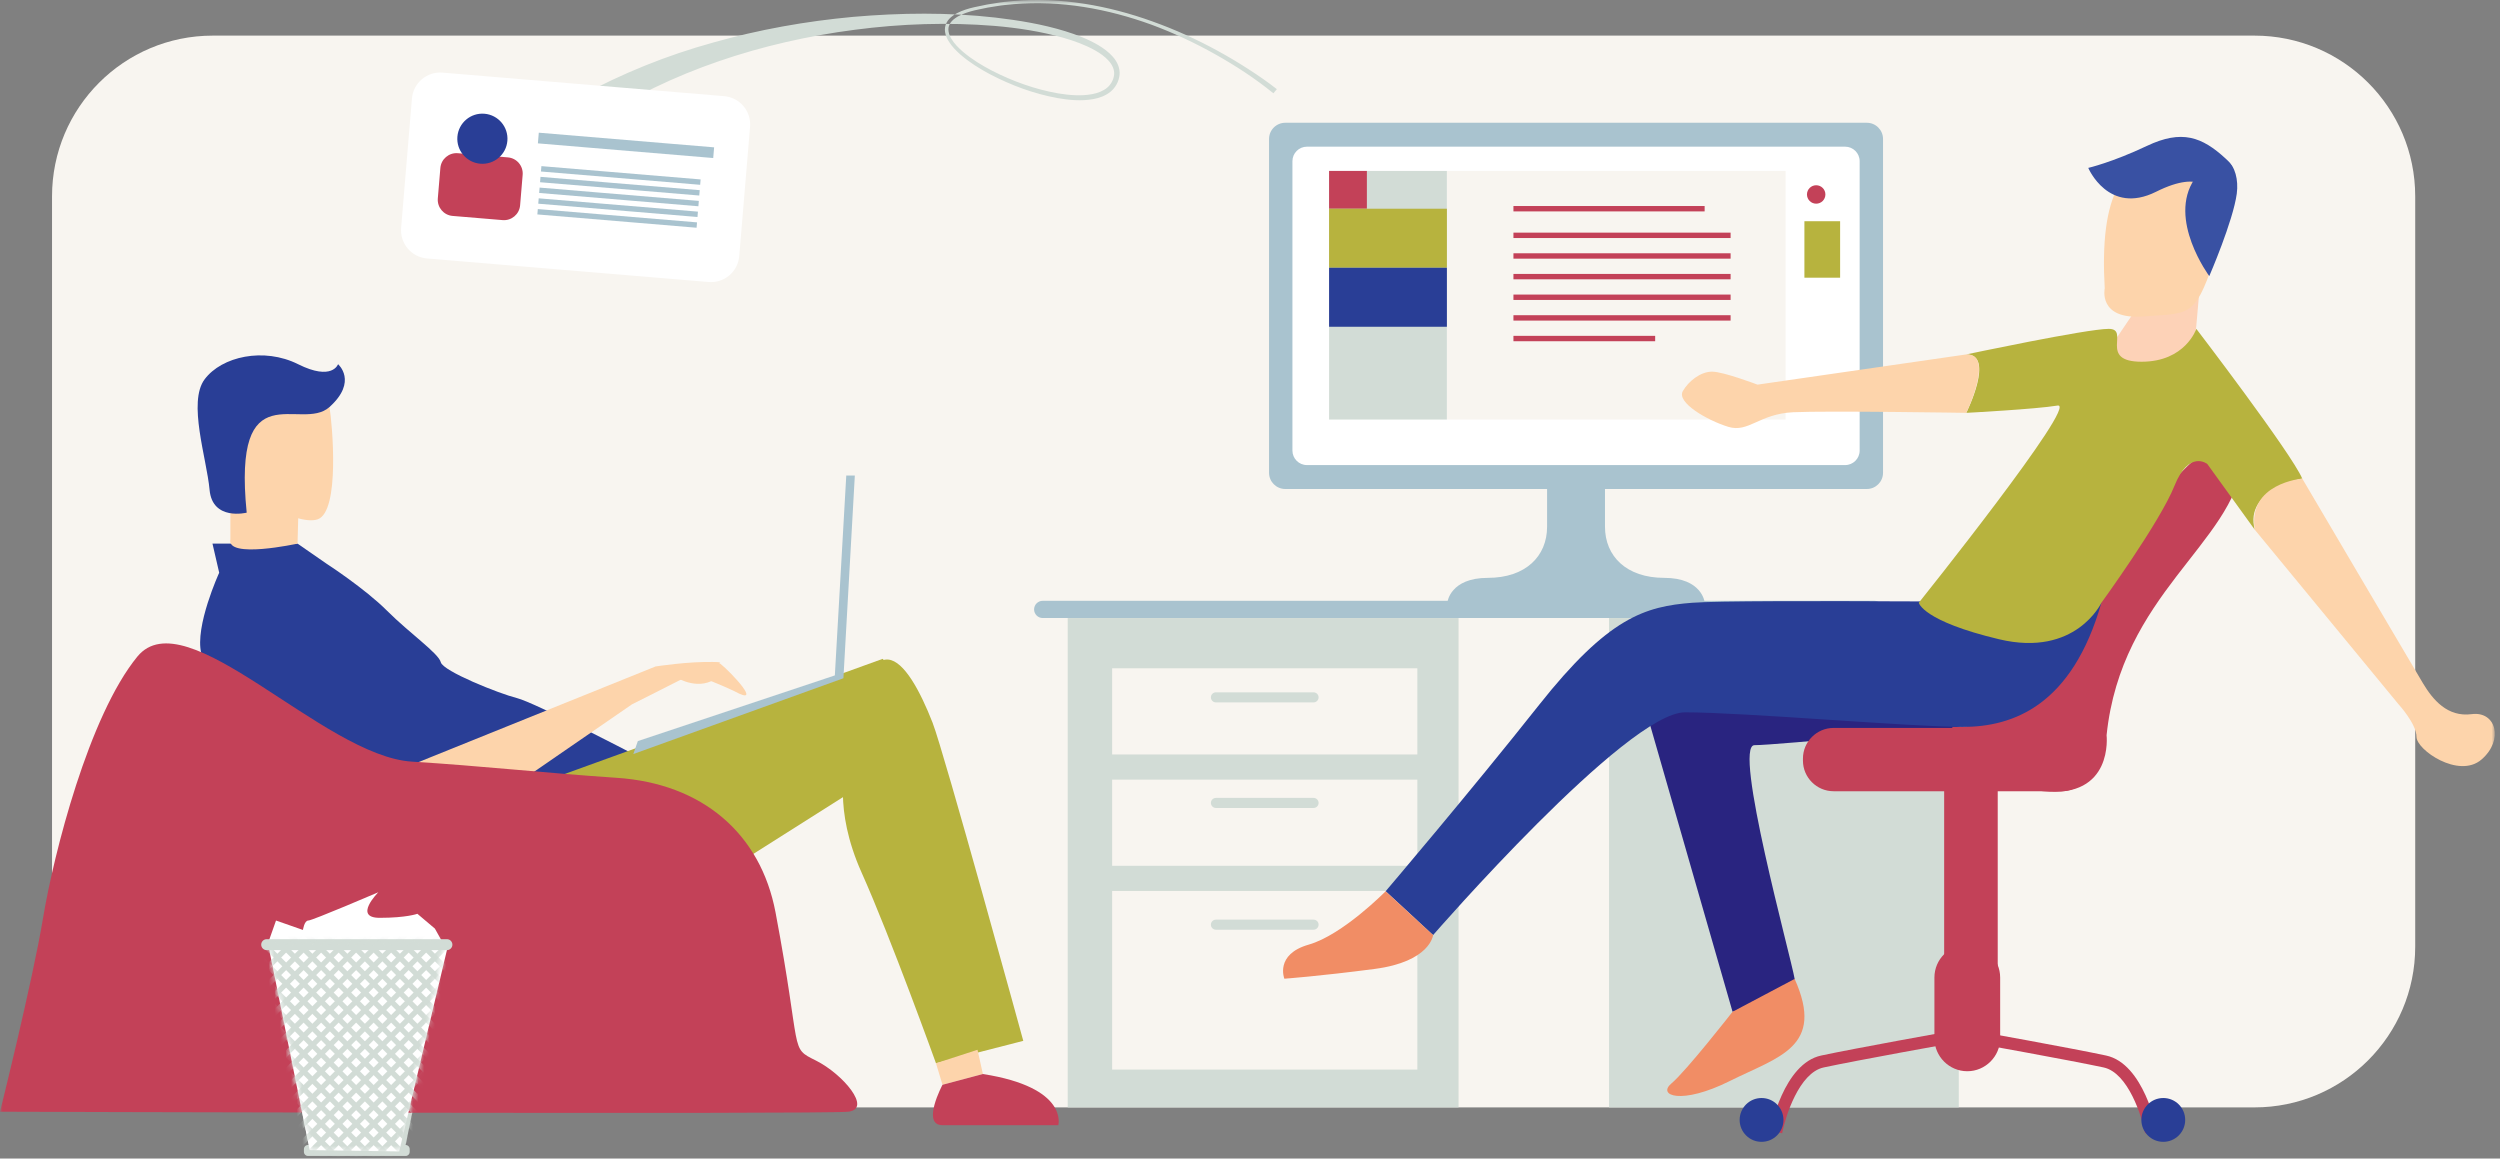 <?xml version="1.0" encoding="UTF-8"?>
<svg width="451px" height="209px" viewBox="0 0 451 209" version="1.1" xmlns="http://www.w3.org/2000/svg" xmlns:xlink="http://www.w3.org/1999/xlink">
    <rect x="0" y="0" width="451" height="209" fill="#808080" stroke="none"/>
    <!-- Generator: sketchtool 49.3 (51167) - http://www.bohemiancoding.com/sketch -->
    <title>53CAA785-1674-4496-975A-361E00DBA107</title>
    <desc>Created with sketchtool.</desc>
    <defs>
        <polygon id="path-1" points="0 232 450.067 232 450.067 0.781 0 0.781"></polygon>
        <polygon id="path-3" points="8.473 38.5 24.626 38.256 32.155 0.973 0.336 0.851"></polygon>
        <polygon id="path-5" points="8.473 38.5 24.626 38.256 32.155 0.973 0.336 0.851"></polygon>
        <polygon id="path-7" points="8.473 38.5 24.626 38.256 32.155 0.973 0.336 0.851"></polygon>
        <polygon id="path-9" points="8.473 38.5 24.626 38.256 32.155 0.973 0.336 0.851"></polygon>
        <polygon id="path-11" points="8.473 38.5 24.626 38.256 32.155 0.973 0.336 0.851"></polygon>
        <polygon id="path-13" points="8.473 38.5 24.626 38.256 32.155 0.973 0.336 0.851"></polygon>
        <polygon id="path-15" points="8.473 38.5 24.626 38.256 32.155 0.973 0.336 0.851"></polygon>
        <polygon id="path-17" points="8.473 38.5 24.626 38.256 32.155 0.973 0.336 0.851"></polygon>
        <polygon id="path-19" points="8.473 38.5 24.626 38.256 32.155 0.973 0.336 0.851"></polygon>
        <polygon id="path-21" points="8.473 38.5 24.626 38.256 32.155 0.973 0.336 0.851"></polygon>
        <polygon id="path-23" points="8.473 38.5 24.626 38.256 32.155 0.973 0.336 0.851"></polygon>
        <polygon id="path-25" points="8.473 38.5 24.626 38.256 32.155 0.973 0.336 0.851"></polygon>
        <polygon id="path-27" points="8.473 38.5 24.626 38.256 32.155 0.973 0.336 0.851"></polygon>
        <polygon id="path-29" points="8.473 38.5 24.626 38.256 32.155 0.973 0.336 0.851"></polygon>
        <polygon id="path-31" points="8.473 38.5 24.626 38.256 32.155 0.973 0.336 0.851"></polygon>
        <polygon id="path-33" points="8.473 38.5 24.626 38.256 32.155 0.973 0.336 0.851"></polygon>
        <polygon id="path-35" points="8.473 38.5 24.626 38.256 32.155 0.973 0.336 0.851"></polygon>
        <polygon id="path-37" points="8.473 38.5 24.626 38.256 32.155 0.973 0.336 0.851"></polygon>
        <polygon id="path-39" points="0.336 0.973 7.866 38.256 24.019 38.5 32.155 0.851"></polygon>
        <polygon id="path-41" points="0.336 0.973 7.866 38.256 24.019 38.5 32.155 0.851"></polygon>
        <polygon id="path-43" points="0.336 0.973 7.866 38.256 24.019 38.5 32.155 0.851"></polygon>
        <polygon id="path-45" points="0.336 0.973 7.866 38.256 24.019 38.5 32.155 0.851"></polygon>
        <polygon id="path-47" points="0.336 0.973 7.866 38.256 24.019 38.5 32.155 0.851"></polygon>
        <polygon id="path-49" points="0.336 0.973 7.866 38.256 24.019 38.5 32.155 0.851"></polygon>
        <polygon id="path-51" points="0.336 0.973 7.866 38.256 24.019 38.5 32.155 0.851"></polygon>
        <polygon id="path-53" points="0.336 0.973 7.866 38.256 24.019 38.5 32.155 0.851"></polygon>
        <polygon id="path-55" points="0.336 0.973 7.866 38.256 24.019 38.5 32.155 0.851"></polygon>
        <polygon id="path-57" points="0.336 0.973 7.866 38.256 24.019 38.5 32.155 0.851"></polygon>
        <polygon id="path-59" points="0.336 0.973 7.866 38.256 24.019 38.5 32.155 0.851"></polygon>
        <polygon id="path-61" points="0.336 0.973 7.866 38.256 24.019 38.5 32.155 0.851"></polygon>
        <polygon id="path-63" points="0.336 0.973 7.866 38.256 24.019 38.5 32.155 0.851"></polygon>
        <polygon id="path-65" points="0.336 0.973 7.866 38.256 24.019 38.5 32.155 0.851"></polygon>
        <polygon id="path-67" points="0.336 0.973 7.866 38.256 24.019 38.5 32.155 0.851"></polygon>
        <polygon id="path-69" points="0.336 0.973 7.866 38.256 24.019 38.5 32.155 0.851"></polygon>
        <polygon id="path-71" points="0.336 0.973 7.866 38.256 24.019 38.5 32.155 0.851"></polygon>
        <polygon id="path-73" points="0.336 0.973 7.866 38.256 24.019 38.5 32.155 0.851"></polygon>
    </defs>
    <g id="Esanjo-Way" stroke="none" stroke-width="1" fill="none" fill-rule="evenodd">
        <g id="Esanjo-Way---Beautiful-Email-Signatures" transform="translate(-95, -85)">
            <g id="Page-1" transform="translate(95, 84)">
                <g id="Group-78" transform="translate(0, 0.219)">
                    <path d="M406.711,200.555 L38.379,200.555 C22.367,200.555 9.387,187.575 9.387,171.562 L9.387,36.201 C9.387,20.189 22.367,7.207 38.379,7.207 L406.711,7.207 C422.724,7.207 435.704,20.189 435.704,36.201 L435.704,171.562 C435.704,187.575 422.724,200.555 406.711,200.555" id="Fill-1" fill="#F8F5F0"></path>
                    <mask id="mask-2" fill="white">
                        <use xlink:href="#path-1"></use>
                    </mask>
                    <g id="Clip-4"></g>
                    <polygon id="Fill-3" fill="#D2DCD6" mask="url(#mask-2)" points="290.269 200.555 353.361 200.555 353.361 112.273 290.269 112.273"></polygon>
                    <polygon id="Fill-5" fill="#D2DCD6" mask="url(#mask-2)" points="192.615 200.555 263.124 200.555 263.124 112.273 192.615 112.273"></polygon>
                    <path d="M279.095,84.137 L279.095,95.796 C279.095,101.14 275.209,105.026 268.408,105.026 C261.607,105.026 261.121,109.398 261.121,109.398 L284.925,109.398 L284.925,83.165 L279.095,84.137 Z" id="Fill-6" fill="#A9C3CF" mask="url(#mask-2)"></path>
                    <path d="M289.54,84.137 L289.54,95.796 C289.54,101.14 293.426,105.026 300.228,105.026 C307.028,105.026 307.514,109.398 307.514,109.398 L283.71,109.398 L283.71,83.165 L289.54,84.137 Z" id="Fill-7" fill="#A9C3CF" mask="url(#mask-2)"></path>
                    <path d="M336.783,88.995 L231.852,88.995 C230.249,88.995 228.937,87.683 228.937,86.081 L228.937,25.843 C228.937,24.239 230.249,22.928 231.852,22.928 L336.783,22.928 C338.386,22.928 339.698,24.239 339.698,25.843 L339.698,86.081 C339.698,87.683 338.386,88.995 336.783,88.995" id="Fill-8" fill="#A9C3CF" mask="url(#mask-2)"></path>
                    <path d="M332.869,84.68 L235.766,84.68 C234.329,84.68 233.154,83.504 233.154,82.068 L233.154,29.855 C233.154,28.417 234.329,27.242 235.766,27.242 L332.869,27.242 C334.306,27.242 335.481,28.417 335.481,29.855 L335.481,82.068 C335.481,83.504 334.306,84.68 332.869,84.68" id="Fill-9" fill="#FFFFFF" mask="url(#mask-2)"></path>
                    <path d="M338.144,112.273 L188.103,112.273 C187.249,112.273 186.55,111.574 186.55,110.719 C186.55,109.865 187.249,109.166 188.103,109.166 L338.144,109.166 C338.998,109.166 339.698,109.865 339.698,110.719 C339.698,111.574 338.998,112.273 338.144,112.273" id="Fill-10" fill="#A9C3CF" mask="url(#mask-2)"></path>
                    <polygon id="Fill-11" fill="#F8F5F0" mask="url(#mask-2)" points="200.631 136.886 255.687 136.886 255.687 121.341 200.631 121.341"></polygon>
                    <polygon id="Fill-12" fill="#F8F5F0" mask="url(#mask-2)" points="200.631 156.971 255.687 156.971 255.687 141.426 200.631 141.426"></polygon>
                    <polygon id="Fill-13" fill="#F8F5F0" mask="url(#mask-2)" points="200.631 193.734 255.687 193.734 255.687 161.511 200.631 161.511"></polygon>
                    <polygon id="Fill-14" fill="#F8F5F0" mask="url(#mask-2)" points="261.018 76.468 322.117 76.468 322.117 31.616 261.018 31.616"></polygon>
                    <polygon id="Fill-15" fill="#C34158" mask="url(#mask-2)" points="273.024 58.616 312.201 58.616 312.201 57.644 273.024 57.644"></polygon>
                    <path d="M297.4,130.6 L312.553,183.304 C312.553,183.304 324.411,181.328 323.753,177.375 C323.093,173.422 312.553,135.211 316.505,135.211 C320.458,135.211 354.058,131.917 354.058,131.917 C354.058,131.917 303.988,124.012 297.4,130.6" id="Fill-16" fill="#292480" mask="url(#mask-2)"></path>
                    <path d="M371.912,143.52 L330.774,143.52 C327.737,143.52 325.251,141.035 325.251,137.998 L325.251,137.624 C325.251,134.585 327.737,132.1 330.774,132.1 L371.912,132.1 C374.95,132.1 377.435,134.585 377.435,137.624 L377.435,137.998 C377.435,141.035 374.95,143.52 371.912,143.52" id="Fill-17" fill="#C34158" mask="url(#mask-2)"></path>
                    <path d="M352.174,131.918 C352.174,131.918 365.094,132.101 371.242,124.195 C377.392,116.289 379.149,108.822 381.345,102.233 C383.541,95.646 406.373,69.006 404.616,83.939 C402.86,98.873 382.662,107.943 380.028,133.419 C380.028,133.419 381.345,144.839 368.608,143.521 C355.87,142.203 352.174,131.918 352.174,131.918" id="Fill-18" fill="#C34158" mask="url(#mask-2)"></path>
                    <path d="M380.3,64.02 L387.035,54.065 L396.698,54.065 L395.82,64.02 L380.886,69.876 C380.886,69.876 380.191,67.933 380.3,64.02" id="Fill-19" fill="#FDD2B7" mask="url(#mask-2)"></path>
                    <path d="M249.966,161.564 L258.53,169.469 C258.53,169.469 293.447,129.283 303.988,129.283 C314.529,129.283 344.834,131.918 354.058,131.918 C363.28,131.918 373.821,127.964 379.092,109.518 C379.092,109.518 313.87,108.859 305.306,109.518 C296.741,110.177 290.154,112.153 277.636,127.964 C265.119,143.776 249.966,161.564 249.966,161.564" id="Fill-20" fill="#293E96" mask="url(#mask-2)"></path>
                    <path d="M346.152,109.518 C346.152,109.518 375.139,73.284 371.187,73.943 C367.234,74.601 354.716,75.26 354.716,75.26 C354.716,75.26 359.987,64.719 354.716,64.719 C354.716,64.719 376.458,60.108 380.41,60.108 C384.363,60.108 378.433,66.037 386.34,66.037 C394.245,66.037 396.221,60.108 396.221,60.108 C396.221,60.108 413.35,82.507 415.327,87.119 C415.327,87.119 404.786,89.095 406.762,96.342 L398.198,84.484 C398.198,84.484 394.904,81.848 392.268,88.436 C389.633,95.024 379.092,109.518 379.092,109.518 C379.092,109.518 374.481,119.4 360.646,116.106 C346.811,112.812 346.152,109.518 346.152,109.518" id="Fill-21" fill="#B7B33E" mask="url(#mask-2)"></path>
                    <path d="M379.693,52.8 C379.693,52.8 378.425,58.502 386.661,57.867 C394.897,57.234 395.847,58.184 399.332,48.048 C402.815,37.913 405.349,28.093 393.947,28.093 C382.544,28.093 378.743,36.328 379.693,52.8" id="Fill-22" fill="#FDD4AB" mask="url(#mask-2)"></path>
                    <path d="M376.721,31.07 C376.721,31.07 380.361,39.672 388.961,35.371 C397.562,31.07 398.885,35.702 398.885,35.702 C398.885,35.702 405.832,33.386 401.532,29.417 C397.231,25.447 393.592,24.124 387.307,27.101 C381.022,30.078 376.721,31.07 376.721,31.07" id="Fill-23" fill="#3951A3" mask="url(#mask-2)"></path>
                    <path d="M398.554,50.588 C398.554,50.588 390.946,40.333 395.908,33.056 C400.87,25.778 404.178,30.74 403.517,35.702 C402.855,40.664 398.554,50.588 398.554,50.588" id="Fill-24" fill="#3951A3" mask="url(#mask-2)"></path>
                    <path d="M354.716,64.719 L317.052,70.169 C317.052,70.169 310.903,67.826 308.853,67.826 C306.803,67.826 304.63,69.507 303.582,71.341 C302.411,73.391 307.974,76.612 311.781,77.782 C315.43,78.906 317.344,75.441 323.494,75.148 C329.643,74.856 354.716,75.26 354.716,75.26 C354.716,75.26 359.878,64.54 354.716,64.719" id="Fill-25" fill="#FDD4AB" mask="url(#mask-2)"></path>
                    <path d="M406.762,96.343 L432.715,127.856 C432.715,127.856 435.936,131.369 435.936,133.712 C435.936,136.054 443.549,141.323 447.649,137.81 C451.747,134.297 450.283,129.026 445.892,129.613 C441.499,130.196 438.864,126.977 437.107,124.049 C435.35,121.12 415.326,87.118 415.326,87.118 C415.326,87.118 405.406,87.963 406.762,96.343" id="Fill-26" fill="#FDD4AB" mask="url(#mask-2)"></path>
                    <path d="M355.557,182.173 C352.9,182.173 350.726,179.998 350.726,177.341 L350.726,142.643 C350.726,139.985 352.9,137.811 355.557,137.811 C358.215,137.811 360.389,139.985 360.389,142.643 L360.389,177.341 C360.389,179.998 358.215,182.173 355.557,182.173" id="Fill-27" fill="#C34158" mask="url(#mask-2)"></path>
                    <path d="M354.899,171.192 C351.637,171.192 348.969,173.86 348.969,177.122 L348.969,188.102 C348.969,191.363 351.637,194.032 354.899,194.032 C358.16,194.032 360.829,191.363 360.829,188.102 L360.829,177.122 C360.829,173.86 358.16,171.192 354.899,171.192" id="Fill-28" fill="#C34158" mask="url(#mask-2)"></path>
                    <path d="M321.498,205.22 L319.341,204.805 C319.436,204.309 321.753,192.654 328.535,191.2 C334.632,189.894 351.679,186.832 351.851,186.801 L352.238,188.963 C352.066,188.993 335.056,192.049 328.995,193.348 C324.543,194.302 322.074,202.241 321.498,205.22" id="Fill-29" fill="#C34158" mask="url(#mask-2)"></path>
                    <path d="M386.982,205.22 C386.406,202.241 383.937,194.302 379.485,193.348 C373.423,192.049 356.414,188.993 356.242,188.963 L356.629,186.801 C356.801,186.832 373.848,189.894 379.945,191.2 C386.727,192.654 389.044,204.309 389.138,204.805 L386.982,205.22 Z" id="Fill-30" fill="#C34158" mask="url(#mask-2)"></path>
                    <path d="M321.737,202.816 C321.737,204.999 319.967,206.769 317.784,206.769 C315.601,206.769 313.831,204.999 313.831,202.816 C313.831,200.632 315.601,198.863 317.784,198.863 C319.967,198.863 321.737,200.632 321.737,202.816" id="Fill-31" fill="#293E96" mask="url(#mask-2)"></path>
                    <path d="M394.209,202.816 C394.209,204.999 392.44,206.769 390.257,206.769 C388.072,206.769 386.303,204.999 386.303,202.816 C386.303,200.632 388.072,198.863 390.257,198.863 C392.44,198.863 394.209,200.632 394.209,202.816" id="Fill-32" fill="#293E96" mask="url(#mask-2)"></path>
                    <path d="M258.531,169.47 C258.531,169.47 258.05,174.267 247.947,175.583 C237.845,176.903 231.696,177.34 231.696,177.34 C231.696,177.34 229.939,172.948 236.088,171.192 C242.238,169.435 249.967,161.565 249.967,161.565 L258.531,169.47 Z" id="Fill-33" fill="#F18D65" mask="url(#mask-2)"></path>
                    <path d="M312.553,183.304 C312.553,183.304 304.168,194.032 301.532,196.227 C298.897,198.423 303.289,200.18 312.074,195.788 C320.859,191.396 329.282,189.707 323.753,177.375 L312.553,183.304 Z" id="Fill-34" fill="#F18D65" mask="url(#mask-2)"></path>
                    <path d="M236.966,127.495 L219.353,127.495 C218.853,127.495 218.444,127.085 218.444,126.585 C218.444,126.085 218.853,125.676 219.353,125.676 L236.966,125.676 C237.466,125.676 237.875,126.085 237.875,126.585 C237.875,127.085 237.466,127.495 236.966,127.495" id="Fill-35" fill="#D2DCD6" mask="url(#mask-2)"></path>
                    <path d="M236.966,146.541 L219.353,146.541 C218.853,146.541 218.444,146.132 218.444,145.632 C218.444,145.131 218.853,144.722 219.353,144.722 L236.966,144.722 C237.466,144.722 237.875,145.131 237.875,145.632 C237.875,146.132 237.466,146.541 236.966,146.541" id="Fill-36" fill="#D2DCD6" mask="url(#mask-2)"></path>
                    <path d="M236.966,168.502 L219.353,168.502 C218.853,168.502 218.444,168.093 218.444,167.593 C218.444,167.092 218.853,166.683 219.353,166.683 L236.966,166.683 C237.466,166.683 237.875,167.092 237.875,167.593 C237.875,168.093 237.466,168.502 236.966,168.502" id="Fill-37" fill="#D2DCD6" mask="url(#mask-2)"></path>
                    <polygon id="Fill-38" fill="#D2DCD6" mask="url(#mask-2)" points="239.767 76.468 261.018 76.468 261.018 31.616 239.767 31.616"></polygon>
                    <polygon id="Fill-39" fill="#C34158" mask="url(#mask-2)" points="273.024 38.919 307.515 38.919 307.515 37.947 273.024 37.947"></polygon>
                    <polygon id="Fill-40" fill="#C34158" mask="url(#mask-2)" points="239.767 38.433 246.584 38.433 246.584 31.616 239.767 31.616"></polygon>
                    <path d="M329.302,35.862 C329.302,36.781 328.558,37.525 327.639,37.525 C326.721,37.525 325.977,36.781 325.977,35.862 C325.977,34.944 326.721,34.2 327.639,34.2 C328.558,34.2 329.302,34.944 329.302,35.862" id="Fill-41" fill="#C34158" mask="url(#mask-2)"></path>
                    <polygon id="Fill-42" fill="#C34158" mask="url(#mask-2)" points="273.024 43.721 312.201 43.721 312.201 42.749 273.024 42.749"></polygon>
                    <polygon id="Fill-43" fill="#C34158" mask="url(#mask-2)" points="273.024 47.445 312.201 47.445 312.201 46.473 273.024 46.473"></polygon>
                    <polygon id="Fill-44" fill="#C34158" mask="url(#mask-2)" points="273.024 51.169 312.201 51.169 312.201 50.197 273.024 50.197"></polygon>
                    <polygon id="Fill-45" fill="#C34158" mask="url(#mask-2)" points="273.024 54.892 312.201 54.892 312.201 53.92 273.024 53.92"></polygon>
                    <polygon id="Fill-46" fill="#C34158" mask="url(#mask-2)" points="273.024 62.34 298.592 62.34 298.592 61.368 273.024 61.368"></polygon>
                    <polygon id="Fill-47" fill="#B7B33E" mask="url(#mask-2)" points="325.515 50.878 331.957 50.878 331.957 40.689 325.515 40.689"></polygon>
                    <polygon id="Fill-48" fill="#B7B33E" mask="url(#mask-2)" points="239.767 49.077 261.018 49.077 261.018 38.433 239.767 38.433"></polygon>
                    <polygon id="Fill-49" fill="#293E96" mask="url(#mask-2)" points="239.767 59.728 261.018 59.728 261.018 49.084 239.767 49.084"></polygon>
                    <path d="M229.72,17.613 C226.477,14.965 222.904,12.641 219.227,10.574 C215.544,8.504 211.703,6.71 207.74,5.239 C199.811,2.358 191.303,0.814 182.874,1.533 C181.824,1.631 180.773,1.721 179.733,1.903 C178.686,2.039 177.652,2.248 176.622,2.476 C175.583,2.68 174.574,2.953 173.622,3.351 C173.151,3.554 172.691,3.786 172.292,4.085 C171.886,4.372 171.532,4.726 171.323,5.143 C170.866,5.977 171.137,7.005 171.669,7.844 C172.195,8.704 172.941,9.443 173.722,10.123 C175.307,11.474 177.118,12.571 178.979,13.543 C182.721,15.451 186.736,16.898 190.861,17.622 C192.915,17.958 195.034,18.14 197.032,17.762 C198.026,17.577 198.978,17.217 199.715,16.616 C200.436,16.02 200.91,15.114 200.99,14.208 C201.06,13.305 200.628,12.425 199.969,11.709 C199.313,10.985 198.469,10.397 197.584,9.888 C195.797,8.879 193.817,8.169 191.811,7.59 C187.782,6.452 183.599,5.81 179.407,5.452 C171.01,4.772 162.534,5.056 154.19,6.153 C137.531,8.318 121.134,13.604 107.278,22.666 L104.579,18.176 C112.252,14.003 120.33,10.754 128.637,8.46 C136.926,6.109 145.408,4.605 153.933,3.821 C162.46,3.086 171.05,2.985 179.556,3.949 C183.803,4.449 188.044,5.144 192.163,6.407 C194.218,7.046 196.251,7.813 198.143,8.931 C199.082,9.498 199.996,10.15 200.753,11.015 C201.505,11.856 202.094,13.042 201.97,14.286 C201.839,15.493 201.239,16.591 200.318,17.346 C199.395,18.085 198.29,18.468 197.203,18.664 C195.012,19.053 192.828,18.831 190.713,18.467 C186.48,17.683 182.431,16.176 178.636,14.199 C176.748,13.19 174.911,12.058 173.276,10.638 C172.469,9.92 171.69,9.142 171.112,8.181 C170.827,7.703 170.587,7.175 170.494,6.593 C170.396,6.015 170.487,5.381 170.771,4.855 C171.048,4.323 171.478,3.912 171.936,3.592 C172.391,3.26 172.889,3.016 173.392,2.804 C174.403,2.393 175.456,2.122 176.501,1.926 C177.544,1.696 178.589,1.482 179.648,1.343 C180.7,1.159 181.764,1.064 182.826,0.964 C191.354,0.223 199.949,1.777 207.948,4.665 C211.961,6.1 215.855,7.864 219.596,9.908 C221.468,10.927 223.302,12.017 225.094,13.174 C226.892,14.329 228.646,15.525 230.343,16.867 L229.72,17.613 Z" id="Fill-50" fill="#D2DCD6" mask="url(#mask-2)"></path>
                    <path d="M127.837,51.654 L77.035,47.408 C74.219,47.173 72.128,44.7 72.363,41.884 L74.314,18.554 C74.549,15.739 77.022,13.648 79.837,13.883 L130.639,18.13 C133.455,18.365 135.546,20.838 135.311,23.653 L133.36,46.983 C133.125,49.799 130.652,51.889 127.837,51.654" id="Fill-51" fill="#FFFFFF" mask="url(#mask-2)"></path>
                    <path d="M90.68,40.489 L81.643,39.734 C80.046,39.6 78.848,38.184 78.981,36.587 L79.442,31.08 C79.575,29.482 80.992,28.285 82.589,28.419 L91.626,29.174 C93.223,29.307 94.421,30.723 94.287,32.321 L93.827,37.828 C93.694,39.425 92.277,40.623 90.68,40.489" id="Fill-52" fill="#C34158" mask="url(#mask-2)"></path>
                    <path d="M91.531,26.185 C91.323,28.674 89.135,30.524 86.646,30.316 C84.156,30.108 82.306,27.92 82.514,25.431 C82.722,22.941 84.909,21.091 87.399,21.299 C89.889,21.507 91.739,23.695 91.531,26.185" id="Fill-53" fill="#293E96" mask="url(#mask-2)"></path>
                    <polygon id="Fill-54" fill="#A9C3CF" mask="url(#mask-2)" points="128.665 29.289 97.037 26.645 97.198 24.719 128.826 27.362"></polygon>
                    <polygon id="Fill-55" fill="#A9C3CF" mask="url(#mask-2)" points="126.311 34.119 97.588 31.719 97.669 30.751 126.393 33.151"></polygon>
                    <polygon id="Fill-56" fill="#A9C3CF" mask="url(#mask-2)" points="126.149 36.055 97.426 33.654 97.507 32.686 126.231 35.087"></polygon>
                    <polygon id="Fill-57" fill="#A9C3CF" mask="url(#mask-2)" points="125.988 37.992 97.264 35.591 97.346 34.623 126.07 37.024"></polygon>
                    <polygon id="Fill-58" fill="#A9C3CF" mask="url(#mask-2)" points="125.825 39.928 97.102 37.528 97.183 36.559 125.907 38.961"></polygon>
                    <polygon id="Fill-59" fill="#A9C3CF" mask="url(#mask-2)" points="125.663 41.865 96.94 39.464 97.021 38.496 125.745 40.897"></polygon>
                    <path d="M73.172,209.317 L55.562,209.317 C55.157,209.317 54.826,208.986 54.826,208.581 L54.826,208.074 C54.826,207.67 55.157,207.338 55.562,207.338 L73.172,207.338 C73.577,207.338 73.908,207.67 73.908,208.074 L73.908,208.581 C73.908,208.986 73.577,209.317 73.172,209.317" id="Fill-60" fill="#D2DCD6" mask="url(#mask-2)"></path>
                    <polygon id="Fill-61" fill="#D2DCD6" mask="url(#mask-2)" points="55.998 208.679 48.294 171.295 49.245 171.099 56.949 208.484"></polygon>
                    <polygon id="Fill-62" fill="#D2DCD6" mask="url(#mask-2)" points="72.892 208.679 71.941 208.484 79.646 171.099 80.597 171.295"></polygon>
                    <path d="M38.331,98.85 L39.542,104.1 C39.542,104.1 35.101,113.791 36.312,118.638 C37.523,123.484 40.351,129.541 40.351,129.541 L98.906,149.733 L108.283,141.837 L114.251,136.81 C114.251,136.81 96.483,127.522 93.252,126.714 C90.022,125.907 79.926,121.869 79.522,120.253 C79.118,118.638 73.869,115.003 69.83,110.965 C65.792,106.926 58.927,102.485 58.927,102.485 L53.677,98.85 L38.331,98.85 Z" id="Fill-63" fill="#293E96" mask="url(#mask-2)"></path>
                    <path d="M159.23,119.638 L98.615,141.582 L108.282,141.837 L129.596,151.348 L129.821,158.678 L159.885,139.637 C159.885,139.637 172.153,132.964 159.23,119.638" id="Fill-64" fill="#B7B33E" mask="url(#mask-2)"></path>
                    <path d="M152.615,138.83 C152.615,138.83 150.192,146.503 155.442,158.214 C160.692,169.925 168.85,192.591 168.85,192.591 L184.6,188.552 C184.6,188.552 170.322,136.485 168.231,131.14 C163.73,119.639 156.654,109.754 152.615,138.83" id="Fill-65" fill="#B7B33E" mask="url(#mask-2)"></path>
                    <path d="M41.562,98.043 L41.562,88.351 L48.831,88.351 L53.816,93.576 L53.676,98.851 C53.676,98.851 40.754,101.678 41.562,98.043" id="Fill-66" fill="#FDD4AB" mask="url(#mask-2)"></path>
                    <path d="M41.562,88.35 C41.562,88.35 53.286,95.896 57.324,94.46 C61.359,93.025 59.956,77.298 59.44,74.207 C58.925,71.118 45.019,63.391 41.928,69.057 C38.837,74.722 41.562,88.35 41.562,88.35" id="Fill-67" fill="#FDD4AB" mask="url(#mask-2)"></path>
                    <path d="M44.503,93.265 C44.503,93.265 38.322,94.81 37.807,89.144 C37.292,83.479 33.83,73.32 36.92,69.2 C40.01,65.078 47.593,63.391 53.774,66.482 C59.955,69.572 60.985,66.482 60.985,66.482 C60.985,66.482 64.59,69.572 59.44,74.207 C54.289,78.843 41.928,67.512 44.503,93.265" id="Fill-68" fill="#293E96" mask="url(#mask-2)"></path>
                    <polygon id="Fill-69" fill="#A9C3CF" mask="url(#mask-2)" points="114.251 136.81 115.066 134.47 150.606 122.623 152.667 86.569 154.211 86.569 152.151 123.138"></polygon>
                    <path d="M71.384,139.924 L118.263,121.01 C118.263,121.01 124.455,120.046 128.852,120.219 C131.426,120.32 129.288,120.082 123.308,123.138 C117.513,126.1 114.013,127.841 114.013,127.841 L88.414,145.469 L71.384,139.924 Z" id="Fill-70" fill="#FDD4AB" mask="url(#mask-2)"></path>
                    <path d="M132.45,125.457 C132.45,125.457 125.754,122.237 123.05,122.237 C120.346,122.237 128.2,119.147 130.003,120.563 C131.806,121.98 137.858,128.419 132.45,125.457" id="Fill-71" fill="#FDD4AB" mask="url(#mask-2)"></path>
                    <path d="M121.376,122.624 C121.376,122.624 124.981,125.199 128.33,123.654 C131.677,122.109 125.239,121.594 125.239,121.594 L121.376,122.624 Z" id="Fill-72" fill="#FDD4AB" mask="url(#mask-2)"></path>
                    <path d="M0,201.335 C0,201.335 5.83,178.017 7.772,166.357 C9.716,154.699 16.031,129.924 24.775,119.236 C33.519,108.55 58.294,137.203 74.326,138.182 C86.573,138.93 98.734,140.267 111.246,141.097 C126.671,142.121 137.217,151.125 139.908,165.387 C144.766,191.133 142.336,189.676 147.194,192.105 C152.052,194.534 157.396,200.849 153.024,201.335 C148.652,201.82 0,201.335 0,201.335" id="Fill-73" fill="#C34158" mask="url(#mask-2)"></path>
                    <polygon id="Fill-74" fill="#FDD4AB" mask="url(#mask-2)" points="168.851 192.591 170.027 196.477 177.314 194.534 176.342 190.161"></polygon>
                    <path d="M170.026,196.476 C170.026,196.476 166.14,203.763 170.026,203.763 L190.915,203.763 C190.915,203.763 192.859,196.962 177.313,194.534 L170.026,196.476 Z" id="Fill-75" fill="#C34158" mask="url(#mask-2)"></path>
                    <path d="M54.651,168.544 C54.651,168.544 54.894,166.844 55.623,166.844 C56.351,166.844 68.253,161.743 68.253,161.743 C68.253,161.743 63.638,166.357 68.496,166.357 C73.354,166.357 75.297,165.629 75.297,165.629 L78.455,168.301 L80.623,172.188 L72.018,208.5 L55.865,208.257 L48.336,170.973 L49.793,166.844 L54.651,168.544 Z" id="Fill-76" fill="#FFFFFF" mask="url(#mask-2)"></path>
                    <path d="M80.623,172.187 L48.111,172.187 C47.567,172.187 47.122,171.742 47.122,171.198 C47.122,170.653 47.567,170.208 48.111,170.208 L80.623,170.208 C81.167,170.208 81.613,170.653 81.613,171.198 C81.613,171.742 81.167,172.187 80.623,172.187" id="Fill-77" fill="#D2DCD6" mask="url(#mask-2)"></path>
                </g>
                <g id="Group-133" transform="translate(48, 170.219)">
                    <g id="Group-81">
                        <mask id="mask-4" fill="white">
                            <use xlink:href="#path-3"></use>
                        </mask>
                        <g id="Clip-80"></g>
                        <polygon id="Fill-79" fill="#D2DCD6" mask="url(#mask-4)" points="34.565 62 -17.335 10.101 -16.648 9.413 35.252 61.313"></polygon>
                    </g>
                    <g id="Group-84">
                        <mask id="mask-6" fill="white">
                            <use xlink:href="#path-5"></use>
                        </mask>
                        <g id="Clip-83"></g>
                        <polygon id="Fill-82" fill="#D2DCD6" mask="url(#mask-6)" points="36.144 60.422 -15.756 8.522 -15.069 7.835 36.831 59.735"></polygon>
                    </g>
                    <g id="Group-87">
                        <mask id="mask-8" fill="white">
                            <use xlink:href="#path-7"></use>
                        </mask>
                        <g id="Clip-86"></g>
                        <polygon id="Fill-85" fill="#D2DCD6" mask="url(#mask-8)" points="37.723 58.843 -14.177 6.942 -13.49 6.255 38.41 58.156"></polygon>
                    </g>
                    <g id="Group-90">
                        <mask id="mask-10" fill="white">
                            <use xlink:href="#path-9"></use>
                        </mask>
                        <g id="Clip-89"></g>
                        <polygon id="Fill-88" fill="#D2DCD6" mask="url(#mask-10)" points="39.302 57.263 -12.598 5.364 -11.911 4.676 39.989 56.576"></polygon>
                    </g>
                    <g id="Group-93">
                        <mask id="mask-12" fill="white">
                            <use xlink:href="#path-11"></use>
                        </mask>
                        <g id="Clip-92"></g>
                        <polygon id="Fill-91" fill="#D2DCD6" mask="url(#mask-12)" points="40.881 55.684 -11.019 3.785 -10.332 3.098 41.568 54.997"></polygon>
                    </g>
                    <g id="Group-96">
                        <mask id="mask-14" fill="white">
                            <use xlink:href="#path-13"></use>
                        </mask>
                        <g id="Clip-95"></g>
                        <polygon id="Fill-94" fill="#D2DCD6" mask="url(#mask-14)" points="42.459 54.106 -9.441 2.206 -8.754 1.519 43.147 53.419"></polygon>
                    </g>
                    <g id="Group-99">
                        <mask id="mask-16" fill="white">
                            <use xlink:href="#path-15"></use>
                        </mask>
                        <g id="Clip-98"></g>
                        <polygon id="Fill-97" fill="#D2DCD6" mask="url(#mask-16)" points="44.038 52.527 -7.862 0.628 -7.175 -0.06 44.725 51.84"></polygon>
                    </g>
                    <g id="Group-102">
                        <mask id="mask-18" fill="white">
                            <use xlink:href="#path-17"></use>
                        </mask>
                        <g id="Clip-101"></g>
                        <polygon id="Fill-100" fill="#D2DCD6" mask="url(#mask-18)" points="45.617 50.948 -6.283 -0.951 -5.596 -1.639 46.304 50.261"></polygon>
                    </g>
                    <g id="Group-105">
                        <mask id="mask-20" fill="white">
                            <use xlink:href="#path-19"></use>
                        </mask>
                        <g id="Clip-104"></g>
                        <polygon id="Fill-103" fill="#D2DCD6" mask="url(#mask-20)" points="47.196 49.37 -4.704 -2.53 -4.017 -3.217 47.883 48.683"></polygon>
                    </g>
                    <g id="Group-108">
                        <mask id="mask-22" fill="white">
                            <use xlink:href="#path-21"></use>
                        </mask>
                        <g id="Clip-107"></g>
                        <polygon id="Fill-106" fill="#D2DCD6" mask="url(#mask-22)" points="48.775 47.791 -3.125 -4.109 -2.438 -4.796 49.462 47.104"></polygon>
                    </g>
                    <g id="Group-111">
                        <mask id="mask-24" fill="white">
                            <use xlink:href="#path-23"></use>
                        </mask>
                        <g id="Clip-110"></g>
                        <polygon id="Fill-109" fill="#D2DCD6" mask="url(#mask-24)" points="50.353 46.212 -1.546 -5.687 -0.86 -6.375 51.041 45.525"></polygon>
                    </g>
                    <g id="Group-114">
                        <mask id="mask-26" fill="white">
                            <use xlink:href="#path-25"></use>
                        </mask>
                        <g id="Clip-113"></g>
                        <polygon id="Fill-112" fill="#D2DCD6" mask="url(#mask-26)" points="51.932 44.633 0.033 -7.266 0.719 -7.953 52.619 43.946"></polygon>
                    </g>
                    <g id="Group-117">
                        <mask id="mask-28" fill="white">
                            <use xlink:href="#path-27"></use>
                        </mask>
                        <g id="Clip-116"></g>
                        <polygon id="Fill-115" fill="#D2DCD6" mask="url(#mask-28)" points="53.511 43.054 1.611 -8.846 2.298 -9.533 54.198 42.367"></polygon>
                    </g>
                    <g id="Group-120">
                        <mask id="mask-30" fill="white">
                            <use xlink:href="#path-29"></use>
                        </mask>
                        <g id="Clip-119"></g>
                        <polygon id="Fill-118" fill="#D2DCD6" mask="url(#mask-30)" points="55.09 41.475 3.19 -10.424 3.877 -11.112 55.777 40.788"></polygon>
                    </g>
                    <g id="Group-123">
                        <mask id="mask-32" fill="white">
                            <use xlink:href="#path-31"></use>
                        </mask>
                        <g id="Clip-122"></g>
                        <polygon id="Fill-121" fill="#D2DCD6" mask="url(#mask-32)" points="56.669 39.896 4.769 -12.003 5.456 -12.691 57.356 39.209"></polygon>
                    </g>
                    <g id="Group-126">
                        <mask id="mask-34" fill="white">
                            <use xlink:href="#path-33"></use>
                        </mask>
                        <g id="Clip-125"></g>
                        <polygon id="Fill-124" fill="#D2DCD6" mask="url(#mask-34)" points="58.248 38.318 6.348 -13.582 7.035 -14.269 58.935 37.631"></polygon>
                    </g>
                    <g id="Group-129">
                        <mask id="mask-36" fill="white">
                            <use xlink:href="#path-35"></use>
                        </mask>
                        <g id="Clip-128"></g>
                        <polygon id="Fill-127" fill="#D2DCD6" mask="url(#mask-36)" points="59.827 36.739 7.927 -15.161 8.614 -15.848 60.514 36.052"></polygon>
                    </g>
                    <g id="Group-132">
                        <mask id="mask-38" fill="white">
                            <use xlink:href="#path-37"></use>
                        </mask>
                        <g id="Clip-131"></g>
                        <polygon id="Fill-130" fill="#D2DCD6" mask="url(#mask-38)" points="61.405 35.16 9.505 -16.739 10.192 -17.427 62.092 34.473"></polygon>
                    </g>
                </g>
                <g id="Group-188" transform="translate(48, 170.219)">
                    <g id="Group-136">
                        <mask id="mask-40" fill="white">
                            <use xlink:href="#path-39"></use>
                        </mask>
                        <g id="Clip-135"></g>
                        <polygon id="Fill-134" fill="#D2DCD6" mask="url(#mask-40)" points="-2.074 62 -2.761 61.313 49.139 9.413 49.826 10.101"></polygon>
                    </g>
                    <g id="Group-139">
                        <mask id="mask-42" fill="white">
                            <use xlink:href="#path-41"></use>
                        </mask>
                        <g id="Clip-138"></g>
                        <polygon id="Fill-137" fill="#D2DCD6" mask="url(#mask-42)" points="-3.653 60.422 -4.34 59.735 47.56 7.835 48.247 8.522"></polygon>
                    </g>
                    <g id="Group-142">
                        <mask id="mask-44" fill="white">
                            <use xlink:href="#path-43"></use>
                        </mask>
                        <g id="Clip-141"></g>
                        <polygon id="Fill-140" fill="#D2DCD6" mask="url(#mask-44)" points="-5.231 58.843 -5.918 58.156 45.981 6.255 46.669 6.942"></polygon>
                    </g>
                    <g id="Group-145">
                        <mask id="mask-46" fill="white">
                            <use xlink:href="#path-45"></use>
                        </mask>
                        <g id="Clip-144"></g>
                        <polygon id="Fill-143" fill="#D2DCD6" mask="url(#mask-46)" points="-6.811 57.263 -7.498 56.576 44.402 4.676 45.089 5.364"></polygon>
                    </g>
                    <g id="Group-148">
                        <mask id="mask-48" fill="white">
                            <use xlink:href="#path-47"></use>
                        </mask>
                        <g id="Clip-147"></g>
                        <polygon id="Fill-146" fill="#D2DCD6" mask="url(#mask-48)" points="-8.389 55.684 -9.076 54.997 42.824 3.098 43.511 3.785"></polygon>
                    </g>
                    <g id="Group-151">
                        <mask id="mask-50" fill="white">
                            <use xlink:href="#path-49"></use>
                        </mask>
                        <g id="Clip-150"></g>
                        <polygon id="Fill-149" fill="#D2DCD6" mask="url(#mask-50)" points="-9.968 54.106 -10.655 53.419 41.245 1.519 41.932 2.206"></polygon>
                    </g>
                    <g id="Group-154">
                        <mask id="mask-52" fill="white">
                            <use xlink:href="#path-51"></use>
                        </mask>
                        <g id="Clip-153"></g>
                        <polygon id="Fill-152" fill="#D2DCD6" mask="url(#mask-52)" points="-11.547 52.527 -12.234 51.84 39.666 -0.06 40.353 0.628"></polygon>
                    </g>
                    <g id="Group-157">
                        <mask id="mask-54" fill="white">
                            <use xlink:href="#path-53"></use>
                        </mask>
                        <g id="Clip-156"></g>
                        <polygon id="Fill-155" fill="#D2DCD6" mask="url(#mask-54)" points="-13.126 50.948 -13.812 50.261 38.087 -1.639 38.775 -0.951"></polygon>
                    </g>
                    <g id="Group-160">
                        <mask id="mask-56" fill="white">
                            <use xlink:href="#path-55"></use>
                        </mask>
                        <g id="Clip-159"></g>
                        <polygon id="Fill-158" fill="#D2DCD6" mask="url(#mask-56)" points="-14.705 49.37 -15.392 48.683 36.508 -3.217 37.195 -2.53"></polygon>
                    </g>
                    <g id="Group-163">
                        <mask id="mask-58" fill="white">
                            <use xlink:href="#path-57"></use>
                        </mask>
                        <g id="Clip-162"></g>
                        <polygon id="Fill-161" fill="#D2DCD6" mask="url(#mask-58)" points="-16.283 47.791 -16.97 47.104 34.93 -4.796 35.617 -4.109"></polygon>
                    </g>
                    <g id="Group-166">
                        <mask id="mask-60" fill="white">
                            <use xlink:href="#path-59"></use>
                        </mask>
                        <g id="Clip-165"></g>
                        <polygon id="Fill-164" fill="#D2DCD6" mask="url(#mask-60)" points="-17.862 46.212 -18.549 45.525 33.351 -6.375 34.037 -5.687"></polygon>
                    </g>
                    <g id="Group-169">
                        <mask id="mask-62" fill="white">
                            <use xlink:href="#path-61"></use>
                        </mask>
                        <g id="Clip-168"></g>
                        <polygon id="Fill-167" fill="#D2DCD6" mask="url(#mask-62)" points="-19.441 44.633 -20.128 43.946 31.772 -7.953 32.459 -7.266"></polygon>
                    </g>
                    <g id="Group-172">
                        <mask id="mask-64" fill="white">
                            <use xlink:href="#path-63"></use>
                        </mask>
                        <g id="Clip-171"></g>
                        <polygon id="Fill-170" fill="#D2DCD6" mask="url(#mask-64)" points="-21.02 43.054 -21.706 42.367 30.194 -9.533 30.881 -8.846"></polygon>
                    </g>
                    <g id="Group-175">
                        <mask id="mask-66" fill="white">
                            <use xlink:href="#path-65"></use>
                        </mask>
                        <g id="Clip-174"></g>
                        <polygon id="Fill-173" fill="#D2DCD6" mask="url(#mask-66)" points="-22.599 41.475 -23.286 40.788 28.614 -11.112 29.301 -10.424"></polygon>
                    </g>
                    <g id="Group-178">
                        <mask id="mask-68" fill="white">
                            <use xlink:href="#path-67"></use>
                        </mask>
                        <g id="Clip-177"></g>
                        <polygon id="Fill-176" fill="#D2DCD6" mask="url(#mask-68)" points="-24.177 39.896 -24.864 39.209 27.036 -12.691 27.723 -12.003"></polygon>
                    </g>
                    <g id="Group-181">
                        <mask id="mask-70" fill="white">
                            <use xlink:href="#path-69"></use>
                        </mask>
                        <g id="Clip-180"></g>
                        <polygon id="Fill-179" fill="#D2DCD6" mask="url(#mask-70)" points="-25.756 38.318 -26.443 37.631 25.457 -14.269 26.144 -13.582"></polygon>
                    </g>
                    <g id="Group-184">
                        <mask id="mask-72" fill="white">
                            <use xlink:href="#path-71"></use>
                        </mask>
                        <g id="Clip-183"></g>
                        <polygon id="Fill-182" fill="#D2DCD6" mask="url(#mask-72)" points="-27.335 36.739 -28.022 36.052 23.878 -15.848 24.565 -15.161"></polygon>
                    </g>
                    <g id="Group-187">
                        <mask id="mask-74" fill="white">
                            <use xlink:href="#path-73"></use>
                        </mask>
                        <g id="Clip-186"></g>
                        <polygon id="Fill-185" fill="#D2DCD6" mask="url(#mask-74)" points="-28.914 35.16 -29.601 34.473 22.299 -17.427 22.986 -16.739"></polygon>
                    </g>
                </g>
            </g>
        </g>
    </g>
</svg>